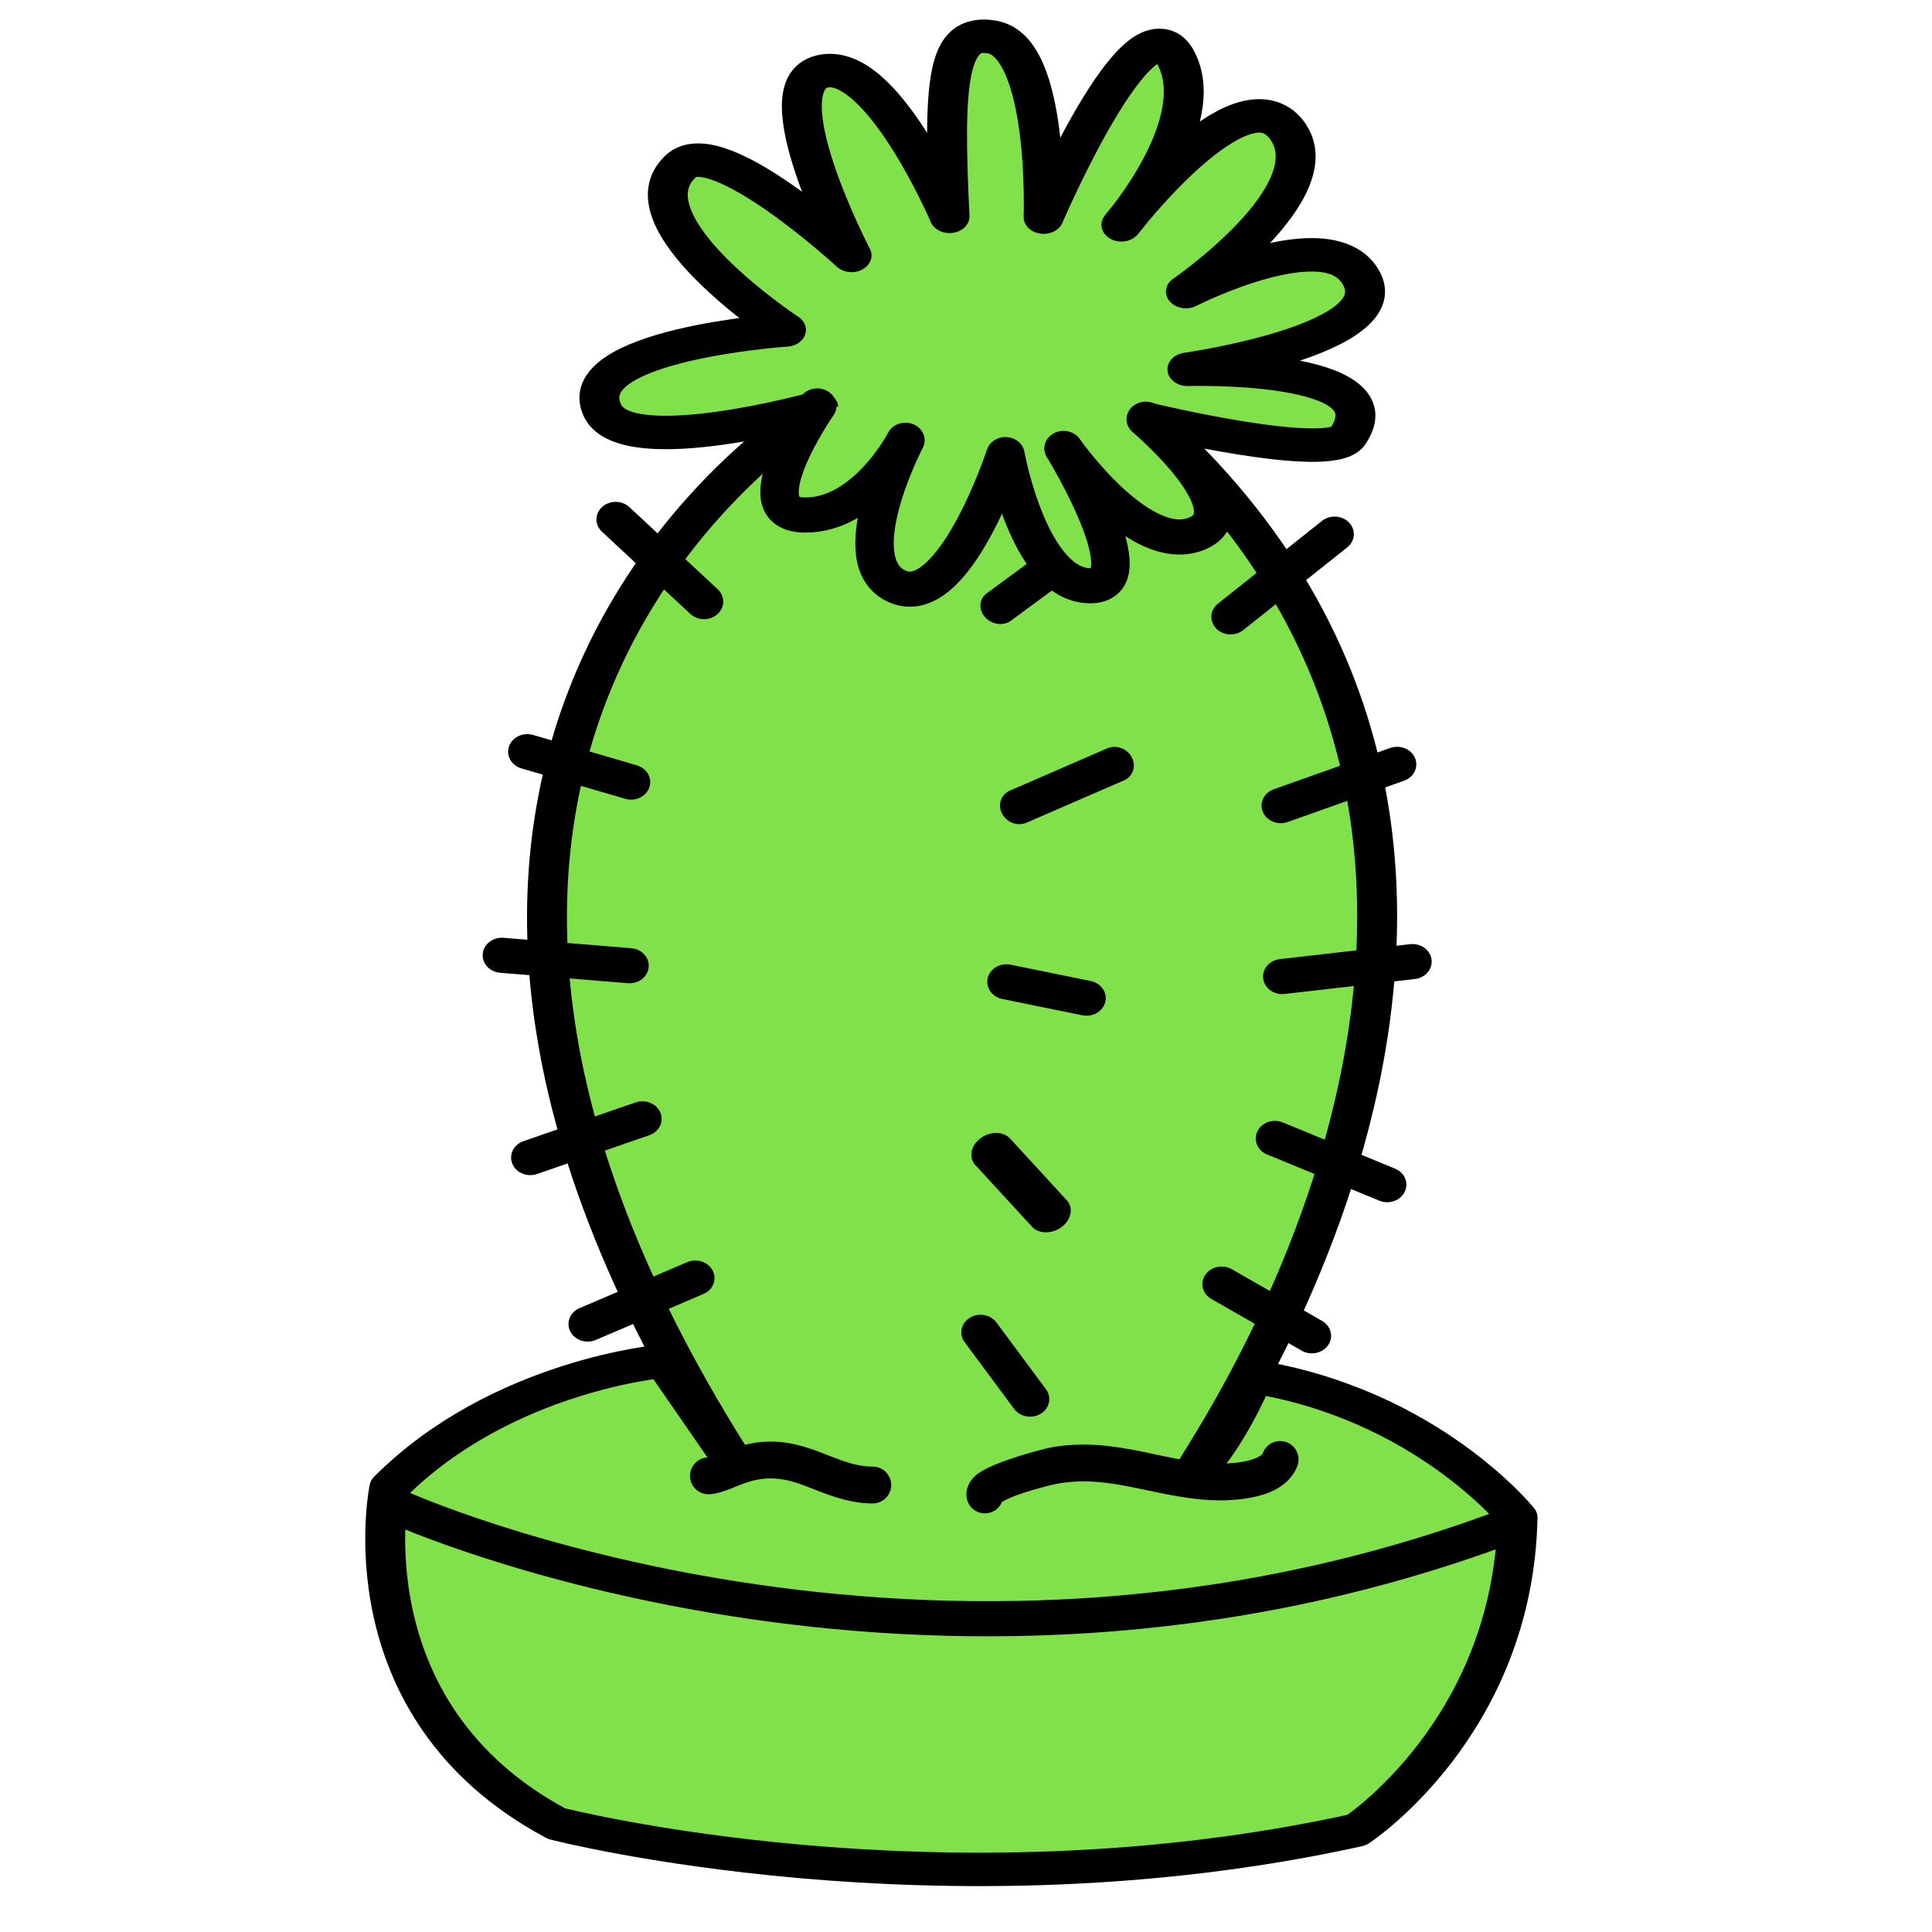 <?xml version="1.0" encoding="UTF-8" standalone="no"?>
<!DOCTYPE svg PUBLIC "-//W3C//DTD SVG 1.1//EN" "http://www.w3.org/Graphics/SVG/1.1/DTD/svg11.dtd">
<svg width="100%" height="100%" viewBox="0 0 800 800" version="1.1" xmlns="http://www.w3.org/2000/svg" xmlns:xlink="http://www.w3.org/1999/xlink" xml:space="preserve" xmlns:serif="http://www.serif.com/" style="fill-rule:evenodd;clip-rule:evenodd;stroke-linecap:round;stroke-linejoin:round;stroke-miterlimit:1.5;">
    <g id="Capa2" transform="matrix(0.625,0,0,1,0,0)">
        <g transform="matrix(1.909,0,0,1,-653.044,-7.603)">
            <path d="M686.476,22.957C671.158,19.636 669.227,39.742 671.626,97.192C671.626,97.192 648.046,31.322 627.463,37.178C606.879,43.035 637.623,113.365 637.623,113.365C637.623,113.365 591.148,62.311 578.409,76.361C557.605,99.308 614.856,144.215 614.856,144.215C614.856,144.215 539.92,150.273 551.272,177.801C559.825,198.539 626.092,176.489 626.092,176.489C626.092,176.489 436.654,310.609 595.138,610.279L572.495,571.167C572.495,571.167 516.307,576.754 477.222,623.547C477.222,623.547 461.27,715.625 535.257,762.742C535.257,762.742 667.922,803.512 812.947,765.403C812.947,765.403 867.245,723.035 868.766,635.961C868.766,635.961 837.179,589.107 777.093,577.626C777.093,577.626 768.056,603.326 757.414,616.185C746.771,629.044 914.921,367.556 740.23,181.189C740.23,181.189 803.438,199.419 809.794,188.363C827.303,157.902 754.181,160.526 754.181,160.526C754.181,160.526 825.653,148.434 814.704,123.145C803.755,97.857 753.666,128.345 753.666,128.345C753.666,128.345 804.577,86.599 788.665,61.421C772.752,36.242 731.269,100.69 731.269,100.69C731.269,100.69 762.353,57.959 750.014,31.214C737.676,4.469 704.278,97.516 704.278,97.516C704.278,97.516 706.352,27.265 686.476,22.957Z" style="fill:#81e14a;stroke:#000;stroke-width:13.85px;"/>
        </g>
        <g transform="matrix(1.751,0,0,1,-547.021,-2.614)">
            <path d="M621.622,170.71C621.622,170.71 593.099,215.514 616.697,215.877C640.295,216.239 654.999,184.92 654.999,184.92C654.999,184.92 630.73,235.58 652.093,245.533C673.457,255.486 692.828,190.855 692.828,190.855C692.828,190.855 701.617,244.348 724.439,245.155C747.26,245.963 714.818,188.307 714.818,188.307C714.818,188.307 743.4,233.145 765.095,223.648C786.79,214.151 745.912,176.21 745.912,176.21" style="fill:#81e14a;stroke:#000;stroke-width:14.54px;"/>
        </g>
        <g transform="matrix(1.751,0,0,1,-547.021,-2.614)">
            <path d="M578.783,251.722L545.359,217.689" style="fill:none;stroke:#000;stroke-width:14.54px;"/>
        </g>
        <g transform="matrix(1.751,0,0,1,-547.021,-2.614)">
            <path d="M551.161,326.447L511.935,313.873" style="fill:none;stroke:#000;stroke-width:14.54px;"/>
        </g>
        <g transform="matrix(1.751,0,0,1,-547.021,-2.614)">
            <path d="M550.594,402.487L502.303,398.178" style="fill:none;stroke:#000;stroke-width:14.54px;"/>
        </g>
        <g transform="matrix(1.751,0,0,1,-547.021,-2.614)">
            <path d="M555.469,465.899L513.064,481.936" style="fill:none;stroke:#000;stroke-width:14.54px;"/>
        </g>
        <g transform="matrix(1.751,0,0,1,-547.021,-2.614)">
            <path d="M575.488,531.831L534.777,550.868" style="fill:none;stroke:#000;stroke-width:14.54px;"/>
        </g>
        <g transform="matrix(1.667,0.045,0.069,0.964,-505.973,-26.572)">
            <path d="M689.856,256.126L711.819,238.222" style="fill:none;stroke:#000;stroke-width:14.55px;"/>
        </g>
        <g transform="matrix(1.638,0.031,0.054,0.985,-469.585,-24.848)">
            <path d="M687.223,342.698L727.259,323.661" style="fill:none;stroke:#000;stroke-width:14.7px;"/>
        </g>
        <g transform="matrix(1.751,0,0,1,-538.5,-4.138)">
            <path d="M688.362,410.695L718.64,417.45" style="fill:none;stroke:#000;stroke-width:14.54px;"/>
        </g>
        <g transform="matrix(1.644,-0.073,-0.136,0.907,-404.784,91.979)">
            <path d="M685.938,479.615L711.314,509.854" style="fill:none;stroke:#000;stroke-width:17.12px;"/>
        </g>
        <g transform="matrix(1.751,0,0,1,-539.504,4.794)">
            <path d="M679.123,546.895L697.856,574.546" style="fill:none;stroke:#000;stroke-width:14.54px;"/>
        </g>
        <g transform="matrix(1.751,0,0,1,-547.021,-2.614)">
            <path d="M778.02,258.046L817.382,223.786" style="fill:none;stroke:#000;stroke-width:14.54px;"/>
        </g>
        <g transform="matrix(1.751,0,0,1,-547.021,-2.614)">
            <path d="M797.009,336.199L841.018,319.118" style="fill:none;stroke:#000;stroke-width:14.54px;"/>
        </g>
        <g transform="matrix(1.751,0,0,1,-547.021,-2.614)">
            <path d="M797.574,406.978L846.84,400.794" style="fill:none;stroke:#000;stroke-width:14.54px;"/>
        </g>
        <g transform="matrix(1.751,0,0,1,-530.281,-3.57)">
            <path d="M785.246,474.975L827.706,494.109" style="fill:none;stroke:#000;stroke-width:14.54px;"/>
        </g>
        <g transform="matrix(1.751,0,0,1,-538.963,-11.824)">
            <path d="M770.029,543.542L804.18,564.949" style="fill:none;stroke:#000;stroke-width:14.54px;"/>
        </g>
        <g transform="matrix(1.751,0,0,1,-547.021,-2.614)">
            <path d="M463.817,627.059C463.817,627.059 662.623,725.06 882.881,634.506" style="fill:#81e14a;stroke:#000;stroke-width:14.54px;"/>
        </g>
        <g transform="matrix(1.751,0,0,1,-547.021,-2.614)">
            <path d="M580.444,613.727C586.08,613.529 594.067,605.87 607.496,607.362C619.795,608.729 629.35,617.524 642.639,617.524" style="fill:#81e14a;"/>
            <path d="M580.667,621.345C583.031,621.262 585.73,620.401 588.802,619.068C593.15,617.181 598.822,614.06 606.792,614.945C612.303,615.558 617.172,617.939 622.179,620.063C628.542,622.761 635.072,625.146 642.639,625.146C646.483,625.146 649.604,621.731 649.604,617.524C649.604,613.318 646.483,609.902 642.639,609.902C636.917,609.902 632.025,607.89 627.213,605.849C621.046,603.233 614.987,600.534 608.199,599.779C598.751,598.73 591.582,601.427 585.945,603.895C583.649,604.901 581.836,606.052 580.22,606.109C576.378,606.244 573.359,609.767 573.482,613.971C573.605,618.176 576.825,621.48 580.667,621.345Z"/>
        </g>
        <g transform="matrix(1.751,0,0,1,-547.021,-2.614)">
            <path d="M685.059,621.653C683.884,616.952 707.473,610.231 711.232,609.479C734.003,604.925 752.402,616.254 774.32,616.254C781.622,616.254 794.139,614.804 796.761,606.939" style="fill:#81e14a;"/>
            <path d="M691.509,624.524C696.894,620.979 709.919,617.49 712.484,616.977C722.929,614.888 732.366,616.553 741.71,618.628C752.345,620.991 762.878,623.876 774.32,623.876C779.431,623.876 786.718,623.169 792.402,620.7C797.652,618.419 801.609,614.636 803.304,609.551C804.621,605.599 802.759,601.22 799.148,599.779C795.536,598.337 791.535,600.375 790.218,604.327C789.985,605.026 789.344,605.391 788.704,605.788C787.727,606.394 786.596,606.843 785.409,607.209C781.676,608.358 777.439,608.632 774.32,608.632C763.844,608.632 754.219,605.853 744.482,603.689C733.454,601.239 722.306,599.516 709.979,601.982C706.635,602.651 689.225,607.741 683.043,612.359C678.321,615.885 677.543,620.47 678.341,623.664C679.356,627.721 683.19,630.114 686.897,629.004C689.07,628.354 690.72,626.644 691.509,624.524Z"/>
        </g>
    </g>
</svg>
